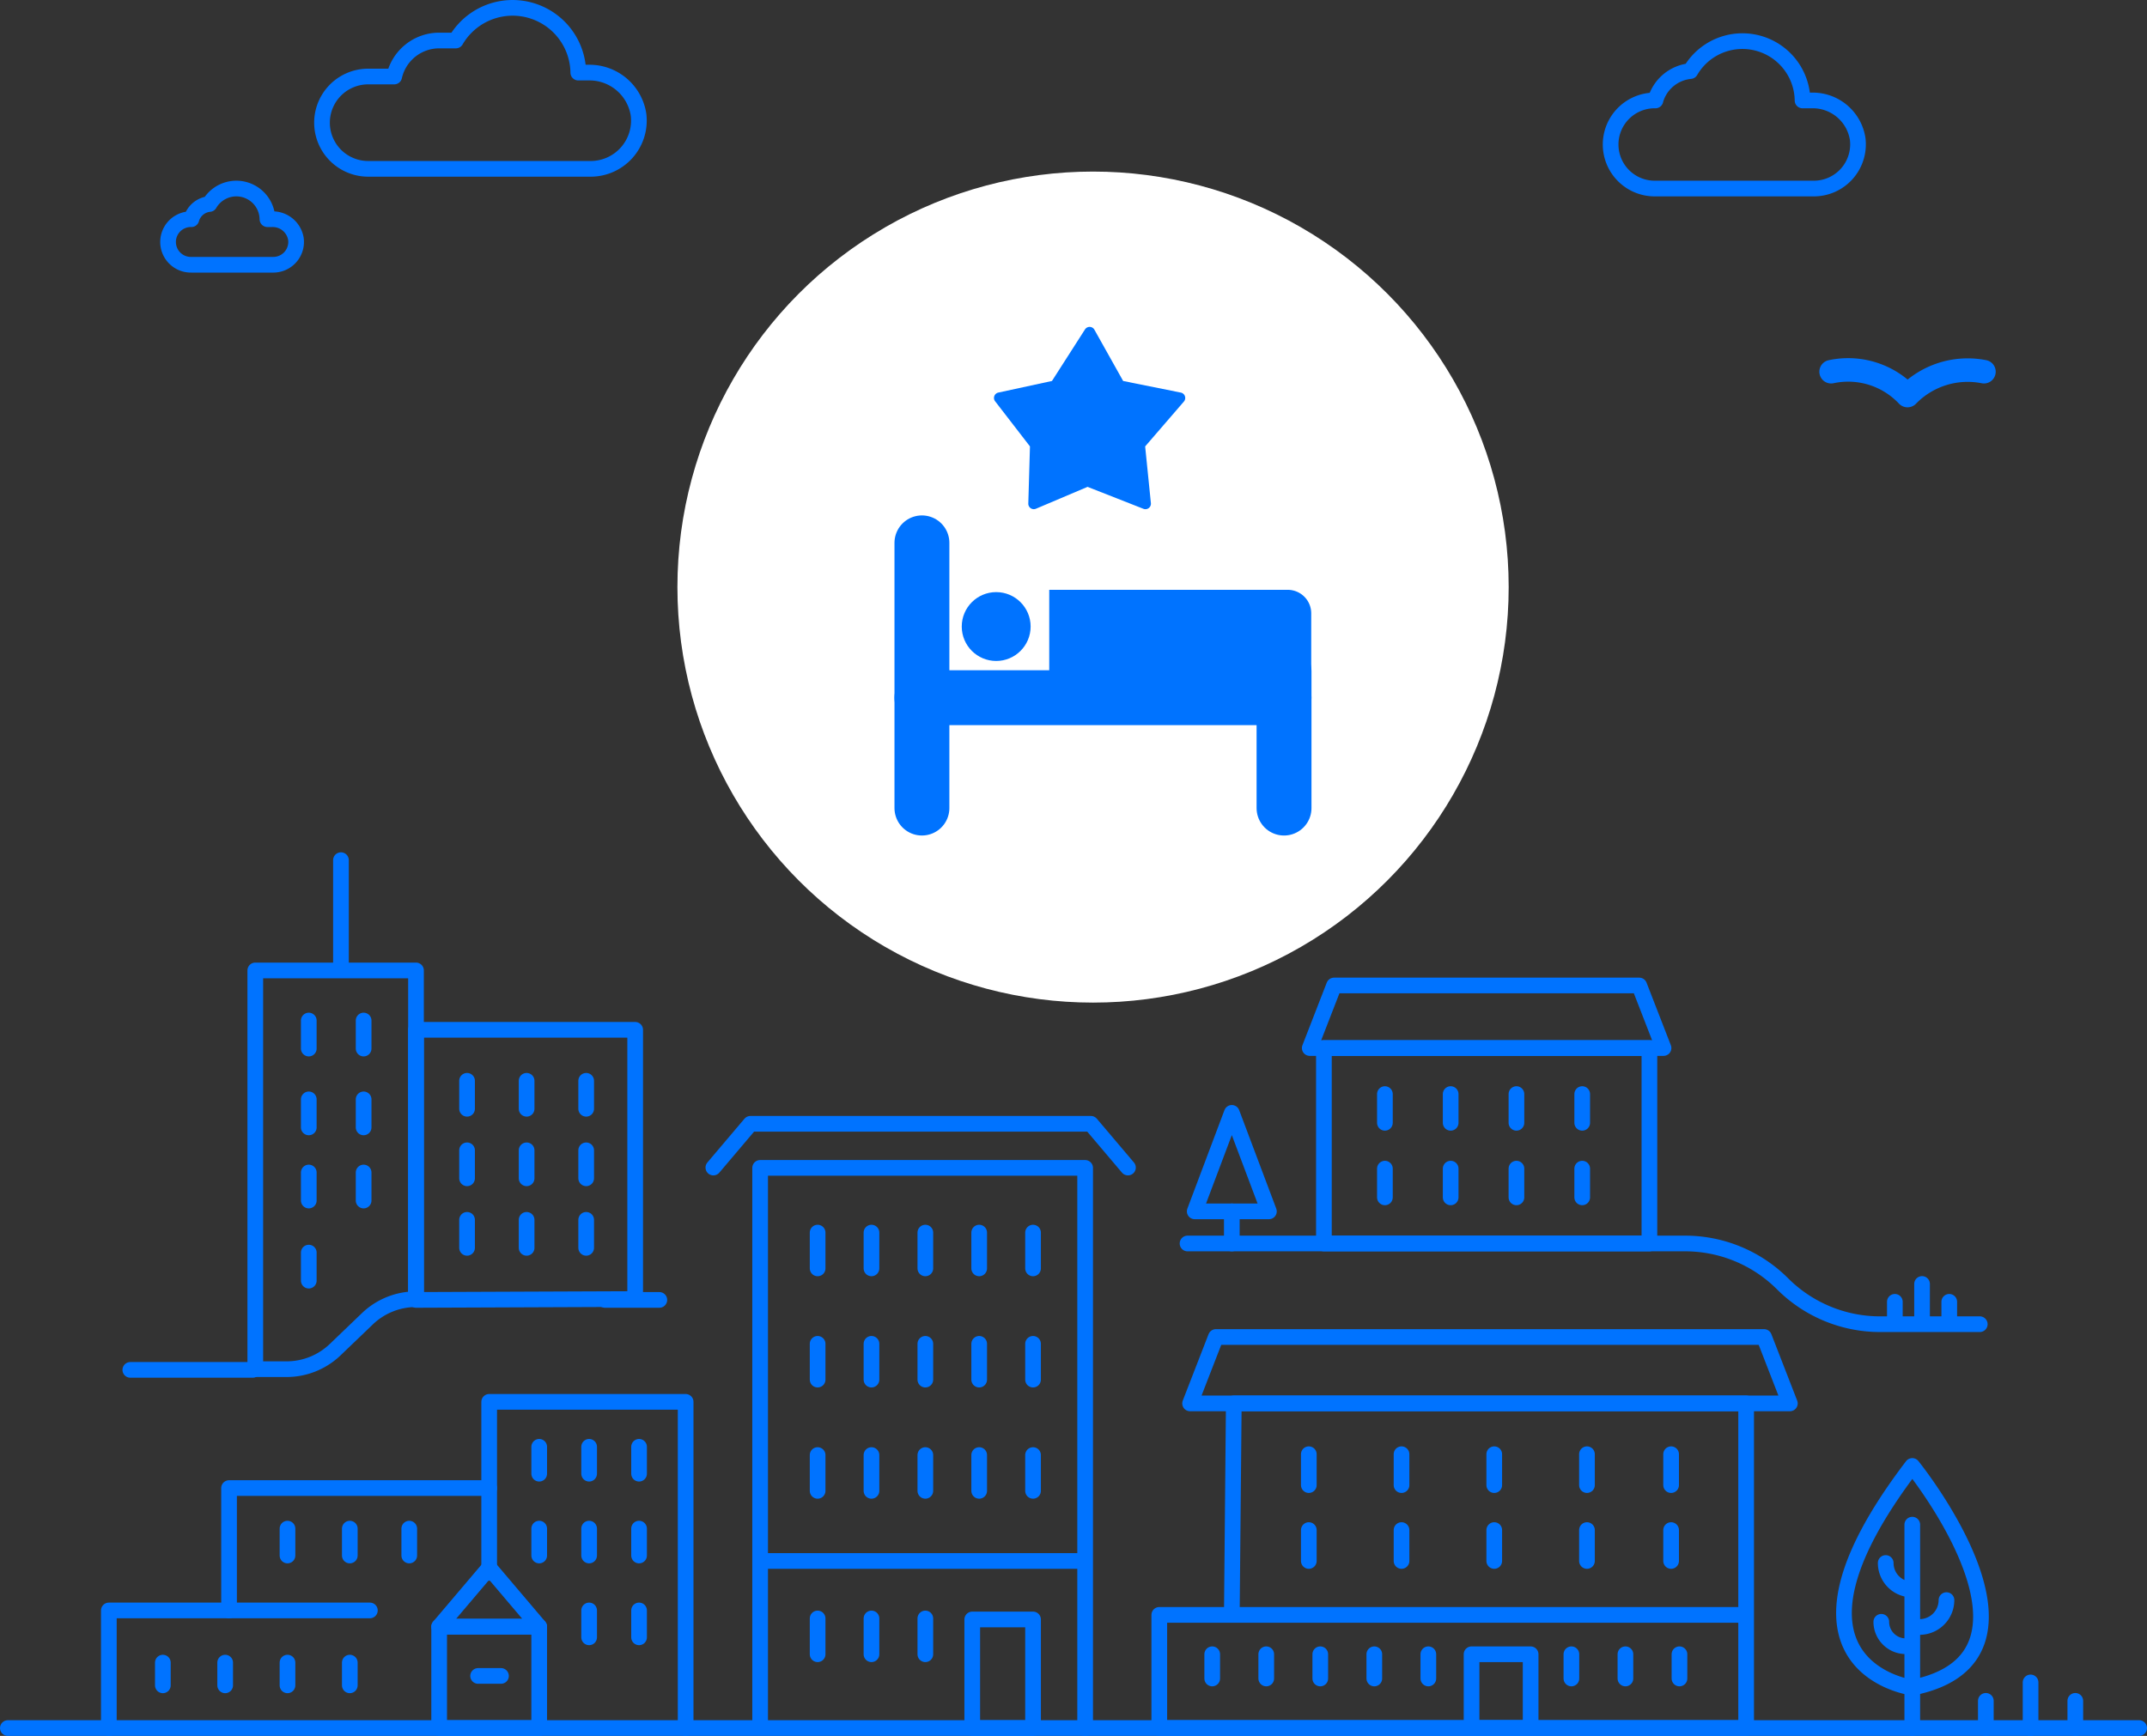 <svg xmlns="http://www.w3.org/2000/svg" width="273.779" height="221.418" viewBox="0 0 273.779 221.418">
  <rect x="0" y="0" width="273.779" height="221.418" fill="#333333" stroke="none"/>
  <g id="cover_hotel" transform="translate(-1318 -1349)">
    <g id="Group_2365" data-name="Group 2365" transform="translate(-4829.585 -52.464)">
      <path id="Path_1549" data-name="Path 1549" d="M6420.365,1621.882h-271.78" fill="none" stroke="#0073ff" stroke-linecap="round" stroke-linejoin="round" stroke-width="2"/>
    </g>
    <path id="Path_1550" data-name="Path 1550" d="M6358.676,1414.277h0a5.136,5.136,0,0,1,4.464-3.747,7.668,7.668,0,0,1,14.3,3.747h1.207a5.79,5.79,0,0,1,5.822,4.9,5.632,5.632,0,0,1-5.572,6.336h-20.26a5.619,5.619,0,1,1,.043-11.237Z" transform="translate(-4829.585 -52.464)" fill="none" stroke="#0073ff" stroke-linecap="round" stroke-linejoin="round" stroke-width="2"/>
    <path id="Path_1551" data-name="Path 1551" d="M6229.007,1416.078a6.325,6.325,0,0,0-6.361-5.354h-1.319a8.377,8.377,0,0,0-15.617-4.094h-2.122a5.881,5.881,0,0,0-5.734,4.594h-3.319a5.888,5.888,0,1,0,0,11.776h28.384A6.154,6.154,0,0,0,6229.007,1416.078Z" transform="translate(-4829.585 -52.464)" fill="none" stroke="#0073ff" stroke-linecap="round" stroke-linejoin="round" stroke-width="2"/>
    <path id="Path_1552" data-name="Path 1552" d="M6171.987,1429.423h0a2.657,2.657,0,0,1,2.309-1.938,3.965,3.965,0,0,1,7.392,1.938h.624a3,3,0,0,1,3.011,2.534,2.913,2.913,0,0,1-2.882,3.277h-10.476a2.906,2.906,0,1,1,.022-5.811Z" transform="translate(-4829.585 -52.464)" fill="none" stroke="#0073ff" stroke-linecap="round" stroke-linejoin="round" stroke-width="2"/>
    <circle id="Ellipse_208" data-name="Ellipse 208" cx="53" cy="53" r="53" transform="translate(1404.382 1370.885)" fill="#fff"/>
    <path id="Path_1553" data-name="Path 1553" d="M6391.433,1616.727s-19.594-2.569,0-28.275C6391.433,1588.452,6411.139,1612.815,6391.433,1616.727Zm4.36-11.163a3.432,3.432,0,0,1-3.433,3.427h-.927m-3.951-.662a3.118,3.118,0,0,0,3.121,3.116h.83m-3.388-10.615a3.387,3.387,0,0,0,3.388,3.386m0,17.656V1595.94" transform="translate(-4829.585 -52.464)" fill="none" stroke="#0073ff" stroke-linecap="round" stroke-linejoin="round" stroke-width="2"/>
    <g id="Group_2366" data-name="Group 2366" transform="translate(-4829.585 -52.464)">
      <line id="Line_1653" data-name="Line 1653" y2="5.821" transform="translate(6406.518 1616.061)" fill="none" stroke="#0073ff" stroke-linecap="round" stroke-linejoin="round" stroke-width="2"/>
      <line id="Line_1654" data-name="Line 1654" y2="3.47" transform="translate(6400.813 1618.412)" fill="none" stroke="#0073ff" stroke-linecap="round" stroke-linejoin="round" stroke-width="2"/>
      <line id="Line_1655" data-name="Line 1655" y2="3.47" transform="translate(6412.222 1618.412)" fill="none" stroke="#0073ff" stroke-linecap="round" stroke-linejoin="round" stroke-width="2"/>
    </g>
    <g id="Group_2367" data-name="Group 2367" transform="translate(-4829.585 -52.464)">
      <path id="Path_1554" data-name="Path 1554" d="M6299.932,1555.978l4.731-12.565,4.731,12.565Z" fill="none" stroke="#0073ff" stroke-linecap="round" stroke-linejoin="round" stroke-width="2"/>
      <line id="Line_1656" data-name="Line 1656" y2="4.095" transform="translate(6304.663 1555.978)" fill="none" stroke="#0073ff" stroke-linecap="round" stroke-linejoin="round" stroke-width="2"/>
    </g>
    <g id="Group_2371" data-name="Group 2371" transform="translate(-4829.585 -52.464)">
      <g id="Group_2369" data-name="Group 2369">
        <g id="Group_2368" data-name="Group 2368">
          <line id="Line_1657" data-name="Line 1657" y2="2.276" transform="translate(6396.148 1567.513)" fill="none" stroke="#0073ff" stroke-linecap="round" stroke-linejoin="round" stroke-width="2"/>
          <line id="Line_1658" data-name="Line 1658" y2="4.552" transform="translate(6392.68 1565.237)" fill="none" stroke="#0073ff" stroke-linecap="round" stroke-linejoin="round" stroke-width="2"/>
          <line id="Line_1659" data-name="Line 1659" y2="2.276" transform="translate(6389.211 1567.513)" fill="none" stroke="#0073ff" stroke-linecap="round" stroke-linejoin="round" stroke-width="2"/>
        </g>
        <path id="Path_1555" data-name="Path 1555" d="M6299.017,1560.074h63.45a17.577,17.577,0,0,1,12.428,5.147h0a17.575,17.575,0,0,0,12.428,5.148h12.715" fill="none" stroke="#0073ff" stroke-linecap="round" stroke-linejoin="round" stroke-width="2"/>
      </g>
      <g id="Group_2370" data-name="Group 2370">
        <rect id="Rectangle_861" data-name="Rectangle 861" width="41.508" height="24.928" transform="translate(6316.405 1535.146)" stroke-width="2" stroke="#0073ff" stroke-linecap="round" stroke-linejoin="round" fill="none"/>
        <path id="Path_1556" data-name="Path 1556" d="M6349.344,1544.682v-3.666m-8.387,3.666v-3.666m-8.387,3.666v-3.666m-8.386,3.666v-3.666m25.16,13.177v-3.666m-8.387,3.666v-3.666m-8.387,3.666v-3.666m-8.386,3.666v-3.666" fill="none" stroke="#0073ff" stroke-linecap="round" stroke-linejoin="round" stroke-width="2"/>
        <path id="Path_1557" data-name="Path 1557" d="M6356.615,1527.165H6317.7l-3.1,7.981h45.114Z" fill="none" stroke="#0073ff" stroke-linecap="round" stroke-linejoin="round" stroke-width="2"/>
      </g>
    </g>
    <g id="Group_2373" data-name="Group 2373" transform="translate(-4829.585 -52.464)">
      <path id="Path_1558" data-name="Path 1558" d="M6200.632,1567.272l27.949-.111v-34.342h-27.949Z" fill="none" stroke="#0073ff" stroke-linecap="round" stroke-linejoin="round" stroke-width="2"/>
      <g id="Group_2372" data-name="Group 2372">
        <line id="Line_1660" data-name="Line 1660" y1="3.571" transform="translate(6207.142 1548.19)" fill="none" stroke="#0073ff" stroke-linecap="round" stroke-linejoin="round" stroke-width="2"/>
        <line id="Line_1661" data-name="Line 1661" y1="3.571" transform="translate(6214.737 1548.19)" fill="none" stroke="#0073ff" stroke-linecap="round" stroke-linejoin="round" stroke-width="2"/>
        <line id="Line_1662" data-name="Line 1662" y1="3.571" transform="translate(6222.333 1548.19)" fill="none" stroke="#0073ff" stroke-linecap="round" stroke-linejoin="round" stroke-width="2"/>
        <line id="Line_1663" data-name="Line 1663" y1="3.571" transform="translate(6207.142 1539.322)" fill="none" stroke="#0073ff" stroke-linecap="round" stroke-linejoin="round" stroke-width="2"/>
        <line id="Line_1664" data-name="Line 1664" y1="3.571" transform="translate(6214.737 1539.322)" fill="none" stroke="#0073ff" stroke-linecap="round" stroke-linejoin="round" stroke-width="2"/>
        <line id="Line_1665" data-name="Line 1665" y1="3.571" transform="translate(6222.333 1539.322)" fill="none" stroke="#0073ff" stroke-linecap="round" stroke-linejoin="round" stroke-width="2"/>
        <line id="Line_1666" data-name="Line 1666" y1="3.571" transform="translate(6207.142 1557.059)" fill="none" stroke="#0073ff" stroke-linecap="round" stroke-linejoin="round" stroke-width="2"/>
        <line id="Line_1667" data-name="Line 1667" y1="3.571" transform="translate(6214.737 1557.059)" fill="none" stroke="#0073ff" stroke-linecap="round" stroke-linejoin="round" stroke-width="2"/>
        <line id="Line_1668" data-name="Line 1668" y1="3.571" transform="translate(6222.333 1557.059)" fill="none" stroke="#0073ff" stroke-linecap="round" stroke-linejoin="round" stroke-width="2"/>
      </g>
      <path id="Path_1559" data-name="Path 1559" d="M6191.062,1524.771v-13.59m2.891,20.456v3.574m-6.993,0v-3.574m6.993,19.385v3.574m-6.993,0v-3.574m6.993-9.329v3.574m-6.993,0v-3.574m0,23.12v-3.574m-6.821,14.868v-50.861h20.493v41.937h0a8.953,8.953,0,0,0-6.2,2.495l-4.1,3.934a8.956,8.956,0,0,1-6.2,2.495Z" fill="none" stroke="#0073ff" stroke-linecap="round" stroke-linejoin="round" stroke-width="2"/>
      <line id="Line_1669" data-name="Line 1669" x2="15.609" transform="translate(6164.203 1576.196)" fill="none" stroke="#0073ff" stroke-linecap="round" stroke-linejoin="round" stroke-width="2"/>
      <line id="Line_1670" data-name="Line 1670" x1="6.936" transform="translate(6224.727 1567.272)" fill="none" stroke="#0073ff" stroke-linecap="round" stroke-linejoin="round" stroke-width="2"/>
    </g>
    <g id="Group_2377" data-name="Group 2377" transform="translate(-4829.585 -52.464)">
      <path id="Path_1560" data-name="Path 1560" d="M6244.515,1621.481V1550.43h41.444v71.452m-40.62-21.312h40.62m-47.409-50.18,4.728-5.581h43.414l4.726,5.58" fill="none" stroke="#0073ff" stroke-linecap="round" stroke-linejoin="round" stroke-width="2"/>
      <g id="Group_2374" data-name="Group 2374">
        <line id="Line_1671" data-name="Line 1671" y2="4.565" transform="translate(6279.315 1558.686)" fill="none" stroke="#0073ff" stroke-linecap="round" stroke-linejoin="round" stroke-width="2"/>
        <line id="Line_1672" data-name="Line 1672" y2="4.565" transform="translate(6272.448 1558.686)" fill="none" stroke="#0073ff" stroke-linecap="round" stroke-linejoin="round" stroke-width="2"/>
        <line id="Line_1673" data-name="Line 1673" y2="4.565" transform="translate(6265.581 1558.686)" fill="none" stroke="#0073ff" stroke-linecap="round" stroke-linejoin="round" stroke-width="2"/>
        <line id="Line_1674" data-name="Line 1674" y2="4.565" transform="translate(6258.713 1558.686)" fill="none" stroke="#0073ff" stroke-linecap="round" stroke-linejoin="round" stroke-width="2"/>
        <line id="Line_1675" data-name="Line 1675" y2="4.565" transform="translate(6251.846 1558.686)" fill="none" stroke="#0073ff" stroke-linecap="round" stroke-linejoin="round" stroke-width="2"/>
      </g>
      <g id="Group_2375" data-name="Group 2375">
        <line id="Line_1676" data-name="Line 1676" y2="4.565" transform="translate(6279.315 1572.873)" fill="none" stroke="#0073ff" stroke-linecap="round" stroke-linejoin="round" stroke-width="2"/>
        <line id="Line_1677" data-name="Line 1677" y2="4.565" transform="translate(6272.448 1572.873)" fill="none" stroke="#0073ff" stroke-linecap="round" stroke-linejoin="round" stroke-width="2"/>
        <line id="Line_1678" data-name="Line 1678" y2="4.565" transform="translate(6265.581 1572.873)" fill="none" stroke="#0073ff" stroke-linecap="round" stroke-linejoin="round" stroke-width="2"/>
        <line id="Line_1679" data-name="Line 1679" y2="4.565" transform="translate(6258.713 1572.873)" fill="none" stroke="#0073ff" stroke-linecap="round" stroke-linejoin="round" stroke-width="2"/>
        <line id="Line_1680" data-name="Line 1680" y2="4.565" transform="translate(6251.846 1572.873)" fill="none" stroke="#0073ff" stroke-linecap="round" stroke-linejoin="round" stroke-width="2"/>
      </g>
      <g id="Group_2376" data-name="Group 2376">
        <line id="Line_1681" data-name="Line 1681" y2="4.565" transform="translate(6279.315 1587.061)" fill="none" stroke="#0073ff" stroke-linecap="round" stroke-linejoin="round" stroke-width="2"/>
        <line id="Line_1682" data-name="Line 1682" y2="4.565" transform="translate(6272.448 1587.061)" fill="none" stroke="#0073ff" stroke-linecap="round" stroke-linejoin="round" stroke-width="2"/>
        <line id="Line_1683" data-name="Line 1683" y2="4.565" transform="translate(6265.581 1587.061)" fill="none" stroke="#0073ff" stroke-linecap="round" stroke-linejoin="round" stroke-width="2"/>
        <line id="Line_1684" data-name="Line 1684" y2="4.565" transform="translate(6258.713 1587.061)" fill="none" stroke="#0073ff" stroke-linecap="round" stroke-linejoin="round" stroke-width="2"/>
        <line id="Line_1685" data-name="Line 1685" y2="4.565" transform="translate(6251.846 1587.061)" fill="none" stroke="#0073ff" stroke-linecap="round" stroke-linejoin="round" stroke-width="2"/>
      </g>
      <line id="Line_1686" data-name="Line 1686" y2="4.565" transform="translate(6265.581 1607.904)" fill="none" stroke="#0073ff" stroke-linecap="round" stroke-linejoin="round" stroke-width="2"/>
      <line id="Line_1687" data-name="Line 1687" y2="4.565" transform="translate(6258.713 1607.904)" fill="none" stroke="#0073ff" stroke-linecap="round" stroke-linejoin="round" stroke-width="2"/>
      <line id="Line_1688" data-name="Line 1688" y2="4.565" transform="translate(6251.846 1607.904)" fill="none" stroke="#0073ff" stroke-linecap="round" stroke-linejoin="round" stroke-width="2"/>
    </g>
    <g id="Group_2381" data-name="Group 2381" transform="translate(-4829.585 -52.464)">
      <line id="Line_1689" data-name="Line 1689" x1="2.918" transform="translate(6208.552 1615.234)" fill="none" stroke="#0073ff" stroke-linecap="round" stroke-linejoin="round" stroke-width="2"/>
      <path id="Path_1561" data-name="Path 1561" d="M6209.964,1601.43l-6.379,7.519h12.757Z" fill="none" stroke="#0073ff" stroke-linecap="round" stroke-linejoin="round" stroke-width="2"/>
      <line id="Line_1690" data-name="Line 1690" y1="3.428" transform="translate(6184.245 1596.446)" fill="none" stroke="#0073ff" stroke-linecap="round" stroke-linejoin="round" stroke-width="2"/>
      <line id="Line_1691" data-name="Line 1691" y1="3.428" transform="translate(6192.191 1596.446)" fill="none" stroke="#0073ff" stroke-linecap="round" stroke-linejoin="round" stroke-width="2"/>
      <line id="Line_1692" data-name="Line 1692" y2="3.428" transform="translate(6199.773 1596.446)" fill="none" stroke="#0073ff" stroke-linecap="round" stroke-linejoin="round" stroke-width="2"/>
      <g id="Group_2378" data-name="Group 2378">
        <line id="Line_1693" data-name="Line 1693" y1="3.431" transform="translate(6216.343 1586.008)" fill="none" stroke="#0073ff" stroke-linecap="round" stroke-linejoin="round" stroke-width="2"/>
        <line id="Line_1694" data-name="Line 1694" y2="3.431" transform="translate(6222.709 1586.008)" fill="none" stroke="#0073ff" stroke-linecap="round" stroke-linejoin="round" stroke-width="2"/>
        <line id="Line_1695" data-name="Line 1695" y1="3.431" transform="translate(6229.076 1586.008)" fill="none" stroke="#0073ff" stroke-linecap="round" stroke-linejoin="round" stroke-width="2"/>
      </g>
      <g id="Group_2379" data-name="Group 2379">
        <line id="Line_1696" data-name="Line 1696" y1="3.431" transform="translate(6216.343 1596.444)" fill="none" stroke="#0073ff" stroke-linecap="round" stroke-linejoin="round" stroke-width="2"/>
        <line id="Line_1697" data-name="Line 1697" y2="3.431" transform="translate(6222.709 1596.444)" fill="none" stroke="#0073ff" stroke-linecap="round" stroke-linejoin="round" stroke-width="2"/>
        <line id="Line_1698" data-name="Line 1698" y2="3.431" transform="translate(6229.076 1596.444)" fill="none" stroke="#0073ff" stroke-linecap="round" stroke-linejoin="round" stroke-width="2"/>
      </g>
      <g id="Group_2380" data-name="Group 2380">
        <line id="Line_1699" data-name="Line 1699" y2="3.431" transform="translate(6222.709 1606.88)" fill="none" stroke="#0073ff" stroke-linecap="round" stroke-linejoin="round" stroke-width="2"/>
        <line id="Line_1700" data-name="Line 1700" y2="3.431" transform="translate(6229.076 1606.88)" fill="none" stroke="#0073ff" stroke-linecap="round" stroke-linejoin="round" stroke-width="2"/>
      </g>
      <rect id="Rectangle_862" data-name="Rectangle 862" width="12.756" height="12.933" transform="translate(6203.585 1608.949)" stroke-width="2" stroke="#0073ff" stroke-linecap="round" stroke-linejoin="round" fill="none"/>
      <path id="Path_1562" data-name="Path 1562" d="M6209.963,1591.271h-33.17v15.609" fill="none" stroke="#0073ff" stroke-linecap="round" stroke-linejoin="round" stroke-width="2"/>
      <path id="Path_1563" data-name="Path 1563" d="M6235.016,1621.882v-41.609h-25.051v21.818" fill="none" stroke="#0073ff" stroke-linecap="round" stroke-linejoin="round" stroke-width="2"/>
      <path id="Path_1564" data-name="Path 1564" d="M6194.751,1606.88h-33.286v15" fill="none" stroke="#0073ff" stroke-linecap="round" stroke-linejoin="round" stroke-width="2"/>
      <line id="Line_1701" data-name="Line 1701" y2="2.899" transform="translate(6168.351 1613.536)" fill="none" stroke="#0073ff" stroke-linecap="round" stroke-linejoin="round" stroke-width="2"/>
      <line id="Line_1702" data-name="Line 1702" y2="2.899" transform="translate(6176.298 1613.536)" fill="none" stroke="#0073ff" stroke-linecap="round" stroke-linejoin="round" stroke-width="2"/>
      <line id="Line_1703" data-name="Line 1703" y2="2.899" transform="translate(6184.245 1613.536)" fill="none" stroke="#0073ff" stroke-linecap="round" stroke-linejoin="round" stroke-width="2"/>
      <line id="Line_1704" data-name="Line 1704" y2="2.899" transform="translate(6192.191 1613.536)" fill="none" stroke="#0073ff" stroke-linecap="round" stroke-linejoin="round" stroke-width="2"/>
    </g>
    <g id="Group_2382" data-name="Group 2382" transform="translate(-4829.585 -52.464)">
      <path id="Path_1565" data-name="Path 1565" d="M6304.663,1607.445l.251-26.973h65.333v41.4h-74.833v-14.427h74.833" fill="none" stroke="#0073ff" stroke-linecap="round" stroke-linejoin="round" stroke-width="2"/>
      <path id="Path_1566" data-name="Path 1566" d="M6314.481,1586.953v3.941m11.823-3.941v3.941m11.823-3.941v3.941m11.823-3.941v3.941m-35.469,5.735v3.941m11.823-3.941v3.941m11.823-3.941v3.941m11.823-3.941v3.941m10.73-13.617v3.941m0,5.735v3.941" fill="none" stroke="#0073ff" stroke-linecap="round" stroke-linejoin="round" stroke-width="2"/>
      <path id="Path_1567" data-name="Path 1567" d="M6302.631,1572h69.9l3.292,8.473h-76.482Z" fill="none" stroke="#0073ff" stroke-linecap="round" stroke-linejoin="round" stroke-width="2"/>
      <line id="Line_1705" data-name="Line 1705" y2="3.091" transform="translate(6302.163 1612.469)" fill="none" stroke="#0073ff" stroke-linecap="round" stroke-linejoin="round" stroke-width="2"/>
      <line id="Line_1706" data-name="Line 1706" y2="3.091" transform="translate(6309.053 1612.469)" fill="none" stroke="#0073ff" stroke-linecap="round" stroke-linejoin="round" stroke-width="2"/>
      <line id="Line_1707" data-name="Line 1707" y2="3.091" transform="translate(6315.943 1612.469)" fill="none" stroke="#0073ff" stroke-linecap="round" stroke-linejoin="round" stroke-width="2"/>
      <line id="Line_1708" data-name="Line 1708" y2="3.091" transform="translate(6322.833 1612.469)" fill="none" stroke="#0073ff" stroke-linecap="round" stroke-linejoin="round" stroke-width="2"/>
      <line id="Line_1709" data-name="Line 1709" y2="3.091" transform="translate(6329.723 1612.469)" fill="none" stroke="#0073ff" stroke-linecap="round" stroke-linejoin="round" stroke-width="2"/>
      <line id="Line_1710" data-name="Line 1710" y2="3.091" transform="translate(6347.965 1612.469)" fill="none" stroke="#0073ff" stroke-linecap="round" stroke-linejoin="round" stroke-width="2"/>
      <line id="Line_1711" data-name="Line 1711" y2="3.091" transform="translate(6354.854 1612.469)" fill="none" stroke="#0073ff" stroke-linecap="round" stroke-linejoin="round" stroke-width="2"/>
      <line id="Line_1712" data-name="Line 1712" y2="3.091" transform="translate(6361.745 1612.469)" fill="none" stroke="#0073ff" stroke-linecap="round" stroke-linejoin="round" stroke-width="2"/>
      <rect id="Rectangle_863" data-name="Rectangle 863" width="7.532" height="9.413" transform="translate(6335.234 1612.469)" stroke-width="2" stroke="#0073ff" stroke-linecap="round" stroke-linejoin="round" fill="none"/>
    </g>
    <rect id="Rectangle_864" data-name="Rectangle 864" width="7.752" height="13.852" transform="translate(1441.979 1555.566)" stroke-width="2" stroke="#0073ff" stroke-linecap="round" stroke-linejoin="round" fill="none"/>
    <g id="Group_2383" data-name="Group 2383" transform="translate(-4829.585 -52.464)">
      <line id="Line_1713" data-name="Line 1713" y2="33.829" transform="translate(6265.146 1470.707)" fill="none" stroke="#0073ff" stroke-linecap="round" stroke-linejoin="round" stroke-width="7"/>
      <line id="Line_1714" data-name="Line 1714" y2="17.468" transform="translate(6311.321 1487.069)" fill="none" stroke="#0073ff" stroke-linecap="round" stroke-linejoin="round" stroke-width="7"/>
      <line id="Line_1715" data-name="Line 1715" x2="46.174" transform="translate(6265.146 1490.459)" fill="none" stroke="#0073ff" stroke-linecap="round" stroke-linejoin="round" stroke-width="7"/>
      <path id="Rectangle_865" data-name="Rectangle 865" d="M0,0H30.408a3,3,0,0,1,3,3v9.218a0,0,0,0,1,0,0H0a0,0,0,0,1,0,0V0A0,0,0,0,1,0,0Z" transform="translate(6281.381 1476.697)" fill="#0073ff"/>
      <circle id="Ellipse_209" data-name="Ellipse 209" cx="4.391" cy="4.391" r="4.391" transform="translate(6270.225 1476.99)" fill="#0073ff"/>
      <path id="Path_1568" data-name="Path 1568" d="M6287.14,1443.519l3.666,6.541,7.354,1.48a.7.7,0,0,1,.392,1.143l-4.941,5.724.733,7.235a.7.7,0,0,1-.953.722l-7.124-2.8-6.583,2.791a.7.7,0,0,1-.973-.664l.212-7.286-4.442-5.754a.7.7,0,0,1,.405-1.112l6.842-1.481,4.212-6.576A.7.7,0,0,1,6287.14,1443.519Z" fill="#0073ff"/>
    </g>
    <path id="Path_1569" data-name="Path 1569" d="M6400.571,1448.876a10.691,10.691,0,0,0-9.744,3.042,10.4,10.4,0,0,0-9.743-3.042" transform="translate(-4829.585 -52.464)" fill="none" stroke="#0073ff" stroke-linecap="round" stroke-linejoin="round" stroke-width="3"/>
  </g>
</svg>
